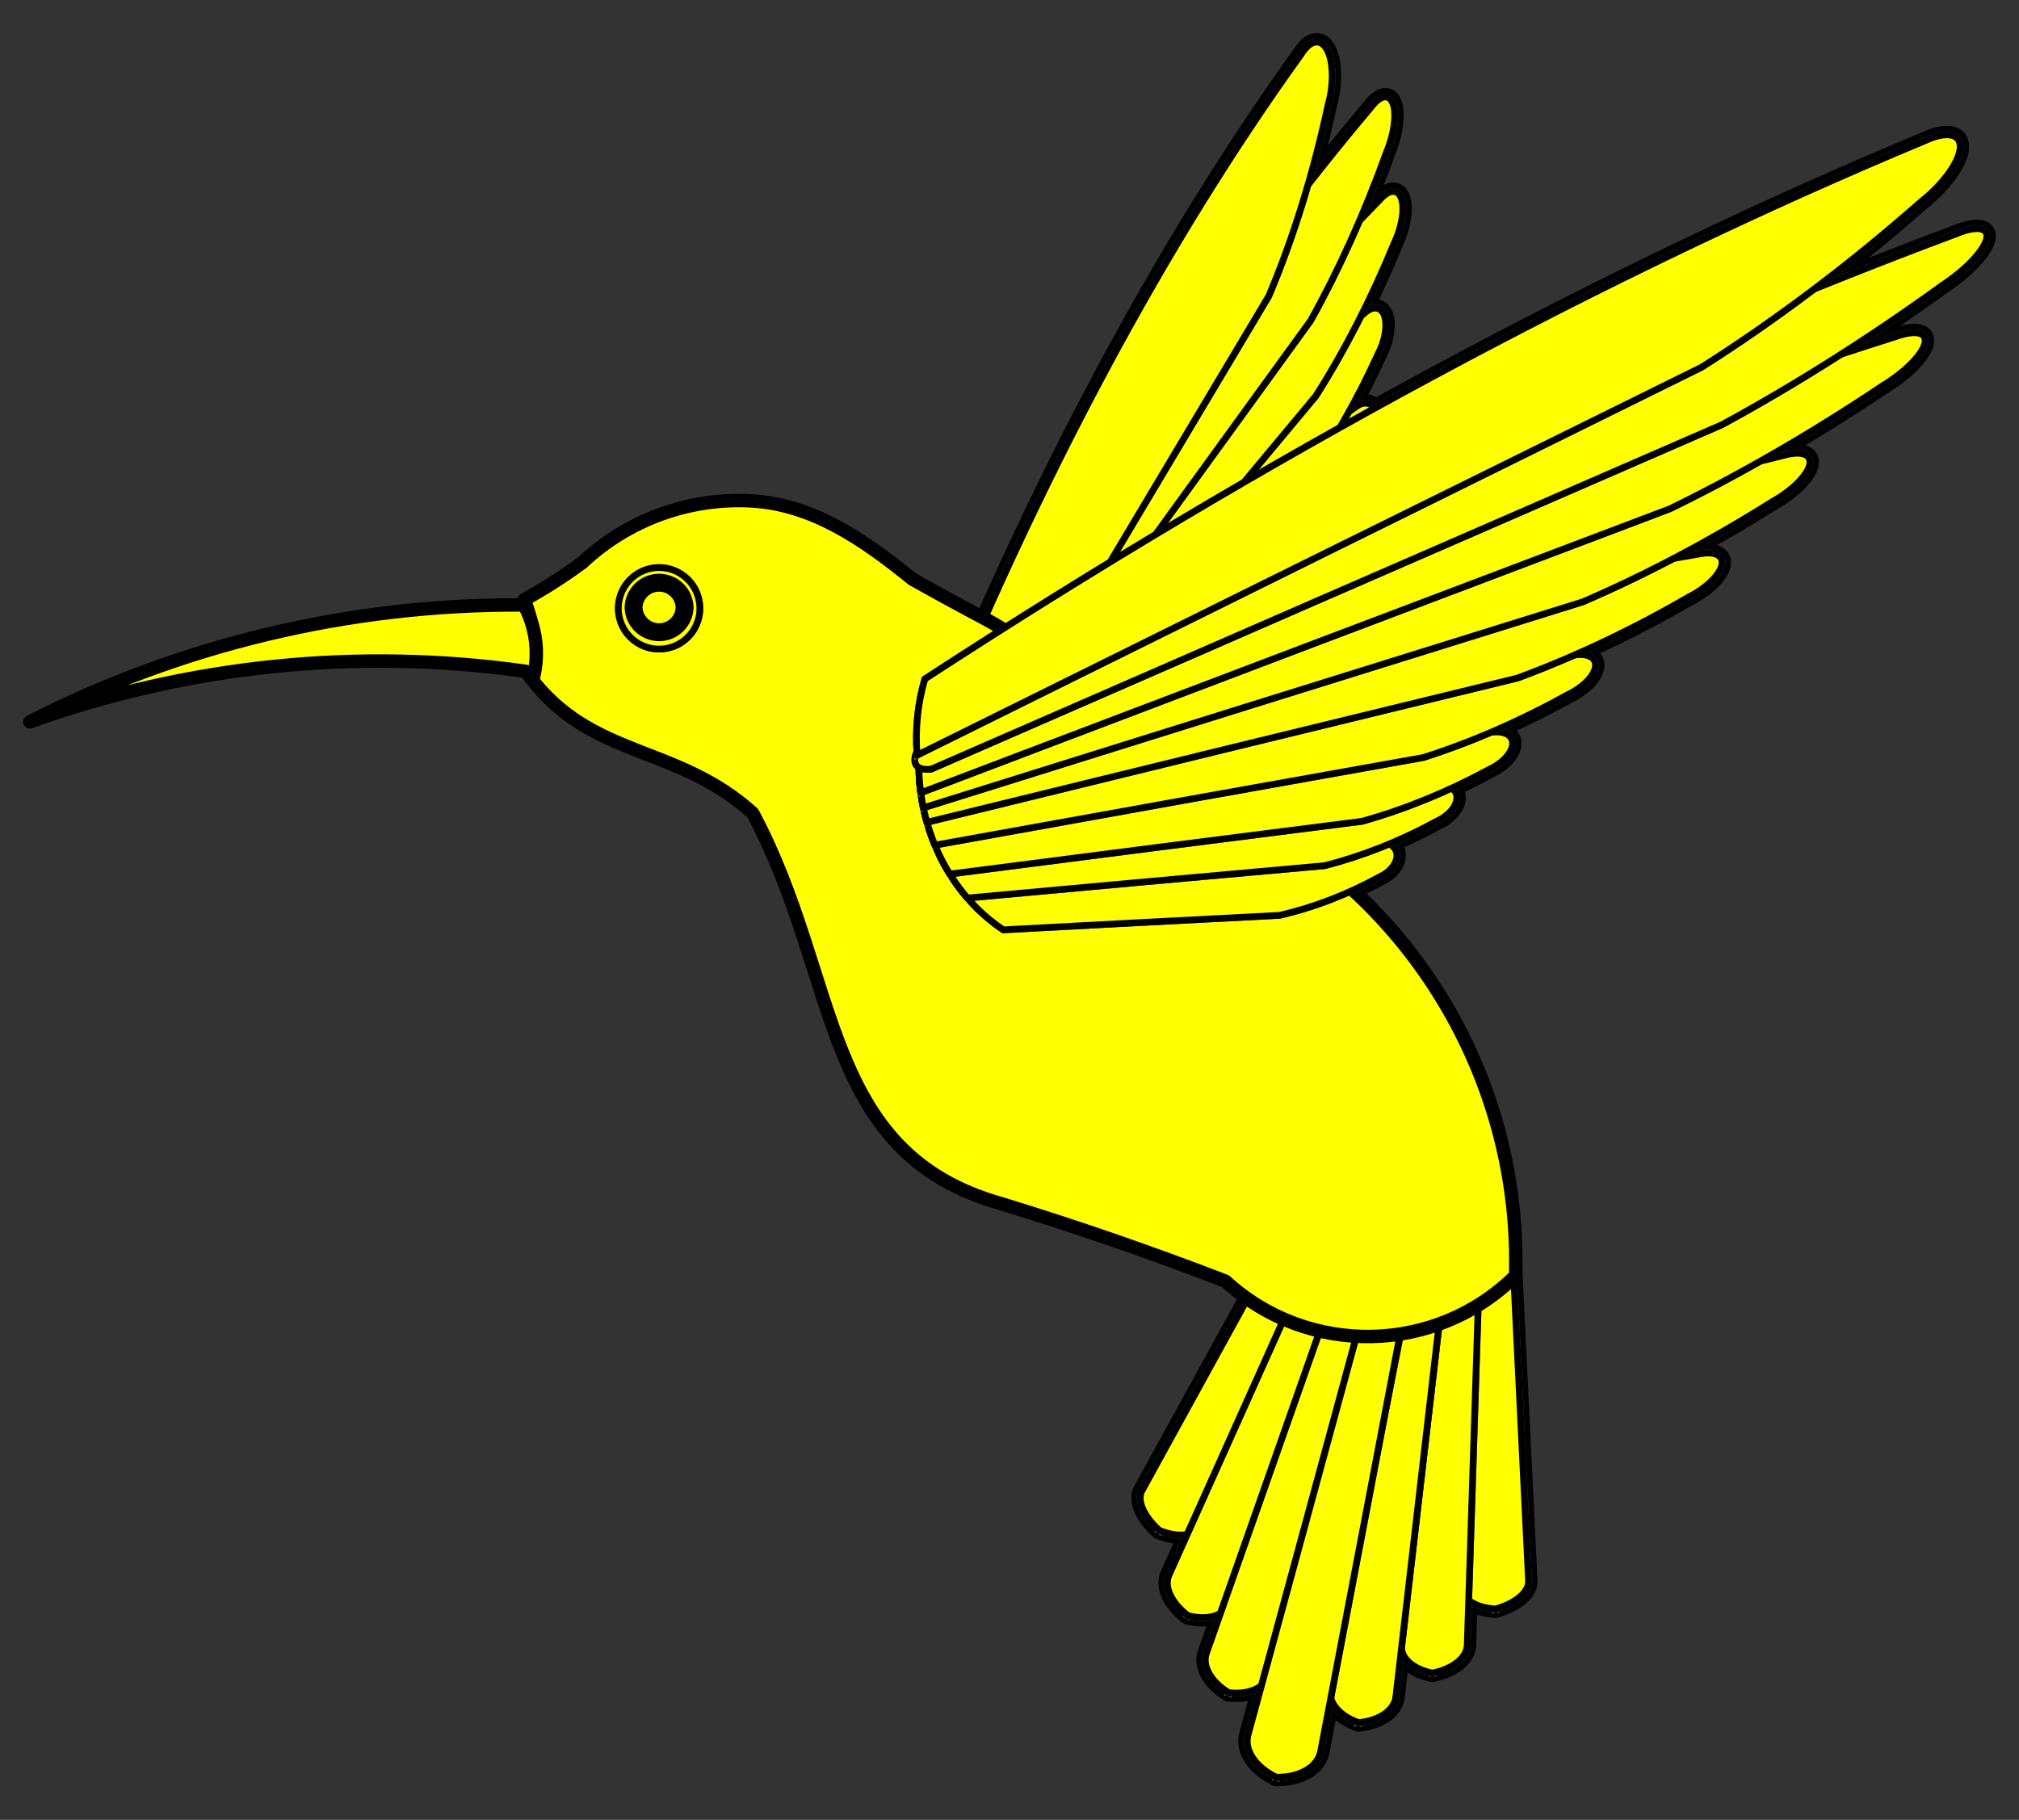 <?xml version="1.0" encoding="utf-8"?>
<svg xmlns="http://www.w3.org/2000/svg" xmlns:dc="http://purl.org/dc/elements/1.1/"
     xmlns:xl="http://www.w3.org/1999/xlink"
     xmlns:xlink="http://www.w3.org/1999/xlink"
     version="1.1"
     viewBox="33.75 90 297 267.75"
     width="297"
     height="267.75"
     preserveAspectRatio="xMidYMid meet"
     zoomAndPan="magnify"
     contentScriptType="application/ecmascript"
     contentStyleType="text/css">
   <rect x="33.75" y="90" width="297" height="267.75" fill="#333333" stroke="none"/>
   <defs/>
   <g stroke-opacity="1" stroke-dasharray="none" stroke="#505050" fill="#ffff00"
      fill-opacity="1">
      <title>Hummingbird Hovering</title>
      <g>
         <title>Layer 2</title>
         <g>
            <g>
               <path d="M 227.275 273.657 C 225.92 272.471 224.663 271.141 223.516 269.68 L 201.783 309.239 C 200.926 310.645 201.931 313.041 204.25 315.12 L 204.239 315.14 L 204.301 315.162 L 204.357 315.212 L 204.367 315.192 C 205.933 315.812 207.352 315.984 208.402 315.74 L 205.744 321.667 C 204.909 323.353 206.017 325.797 208.463 327.666 L 208.453 327.686 L 208.52 327.709 L 208.573 327.743 L 208.584 327.723 C 210.509 328.203 212.205 328.034 213.292 327.334 L 211.252 333.133 C 210.521 335.007 211.815 337.393 214.429 338.993 L 214.423 339.021 L 214.494 339.03 L 214.552 339.066 L 214.559 339.038 C 216.545 339.265 218.255 338.853 219.316 337.978 L 217.375 345.116 C 216.68 347.364 218.338 349.944 221.446 351.45 L 221.44 351.478 L 221.518 351.481 L 221.59 351.512 L 221.597 351.484 C 225.053 351.495 227.676 349.904 228.038 347.578 L 229.519 339.804 C 229.894 341.283 231.364 342.652 233.534 343.418 L 233.528 343.447 L 233.596 343.44 L 233.664 343.463 L 233.67 343.435 C 236.721 343.143 238.93 341.566 239.095 339.561 L 239.913 332.5 C 240.036 334.145 241.761 335.582 244.381 336.14 L 244.381 336.162 L 244.444 336.154 L 244.515 336.163 L 244.514 336.141 C 247.532 335.533 249.599 333.823 249.588 331.941 L 249.798 325.449 C 250.634 326.129 251.986 326.596 253.664 326.725 L 253.665 326.747 L 253.731 326.725 L 253.802 326.734 L 253.801 326.712 C 256.797 325.86 258.751 324.147 258.597 322.508 L 256.397 277.327 C 254.73 278.144 253.021 278.797 251.287 279.277 C 251.203 279.301 251.12 279.324 251.036 279.346 C 249.371 279.79 247.69 280.075 246.01 280.196 L 243.45 302.001 L 245.991 280.086 C 244.332 280.196 242.679 280.147 241.05 279.939 L 237.404 298.394 L 240.921 279.923 C 239.12 279.684 237.354 279.252 235.644 278.631 C 235.587 278.611 235.531 278.591 235.475 278.57 C 234.152 278.079 232.867 277.477 231.629 276.767 C 231.478 276.682 231.328 276.594 231.179 276.505 C 229.882 275.727 228.643 274.832 227.472 273.827 C 227.406 273.771 227.34 273.714 227.275 273.657 Z"/>
               <path d="M 227.275 273.657 C 225.92 272.471 224.663 271.141 223.516 269.68 L 201.783 309.239 C 200.926 310.645 201.931 313.041 204.25 315.12 L 204.239 315.14 L 204.301 315.162 L 204.357 315.212 L 204.367 315.192 C 205.933 315.812 207.352 315.984 208.402 315.74 L 205.744 321.667 C 204.909 323.353 206.017 325.797 208.463 327.666 L 208.453 327.686 L 208.52 327.709 L 208.573 327.743 L 208.584 327.723 C 210.509 328.203 212.205 328.034 213.292 327.334 L 211.252 333.133 C 210.521 335.007 211.815 337.393 214.429 338.993 L 214.423 339.021 L 214.494 339.03 L 214.552 339.066 L 214.559 339.038 C 216.545 339.265 218.255 338.853 219.316 337.978 L 217.375 345.116 C 216.68 347.364 218.338 349.944 221.446 351.45 L 221.44 351.478 L 221.518 351.481 L 221.59 351.512 L 221.597 351.484 C 225.053 351.495 227.676 349.904 228.038 347.578 L 229.519 339.804 C 229.894 341.283 231.364 342.652 233.534 343.418 L 233.528 343.447 L 233.596 343.44 L 233.664 343.463 L 233.67 343.435 C 236.721 343.143 238.93 341.566 239.095 339.561 L 239.913 332.5 C 240.036 334.145 241.761 335.582 244.381 336.14 L 244.381 336.162 L 244.444 336.154 L 244.515 336.163 L 244.514 336.141 C 247.532 335.533 249.599 333.823 249.588 331.941 L 249.798 325.449 C 250.634 326.129 251.986 326.596 253.664 326.725 L 253.665 326.747 L 253.731 326.725 L 253.802 326.734 L 253.801 326.712 C 256.797 325.86 258.751 324.147 258.597 322.508 L 256.397 277.327 C 254.73 278.144 253.021 278.797 251.287 279.277 C 251.203 279.301 251.12 279.324 251.036 279.346 C 249.371 279.79 247.69 280.075 246.01 280.196 L 243.45 302.001 L 245.991 280.086 C 244.332 280.196 242.679 280.147 241.05 279.939 L 237.404 298.394 L 240.921 279.923 C 239.12 279.684 237.354 279.252 235.644 278.631 C 235.587 278.611 235.531 278.591 235.475 278.57 C 234.152 278.079 232.867 277.477 231.629 276.767 C 231.478 276.682 231.328 276.594 231.179 276.505 C 229.882 275.727 228.643 274.832 227.472 273.827 C 227.406 273.771 227.34 273.714 227.275 273.657 Z"
                     stroke="black"
                     stroke-linecap="round"
                     stroke-linejoin="round"
                     stroke-width="2.636"/>
            </g>
            <g>
               <g>
                  <path d="M 223.516 269.68 L 201.783 309.239 C 200.926 310.645 201.931 313.041 204.25 315.12 L 204.239 315.14 L 204.301 315.162 L 204.357 315.212 L 204.367 315.192 C 207.159 316.298 209.486 315.98 210.081 314.412 L 227.472 273.828 C 226.042 272.599 224.718 271.211 223.516 269.68 Z"/>
                  <path d="M 223.516 269.68 L 201.783 309.239 C 200.926 310.645 201.931 313.041 204.25 315.12 L 204.239 315.14 L 204.301 315.162 L 204.357 315.212 L 204.367 315.192 C 207.159 316.298 209.486 315.98 210.081 314.412 L 227.472 273.828 C 226.042 272.599 224.718 271.211 223.516 269.68 Z"
                        stroke="black"
                        stroke-linecap="round"
                        stroke-linejoin="round"
                        stroke-width=".989"/>
               </g>
               <g>
                  <path d="M 256.397 277.327 C 254.65 278.184 252.856 278.859 251.036 279.346 L 248.871 323.519 C 248.718 325.189 250.671 326.495 253.664 326.725 L 253.665 326.747 L 253.731 326.725 L 253.802 326.734 L 253.801 326.712 C 256.797 325.86 258.751 324.147 258.597 322.508 Z"/>
                  <path d="M 256.397 277.327 C 254.65 278.184 252.856 278.859 251.036 279.346 L 248.871 323.519 C 248.718 325.189 250.671 326.495 253.664 326.725 L 253.665 326.747 L 253.731 326.725 L 253.802 326.734 L 253.801 326.712 C 256.797 325.86 258.751 324.147 258.597 322.508 Z"
                        stroke="black"
                        stroke-linecap="round"
                        stroke-linejoin="round"
                        stroke-width=".989"/>
               </g>
               <g>
                  <path d="M 227.275 273.657 L 205.744 321.667 C 204.909 323.353 206.017 325.797 208.463 327.666 L 208.453 327.686 L 208.52 327.709 L 208.573 327.743 L 208.584 327.723 C 211.486 328.447 213.867 327.694 214.429 325.876 L 231.628 276.769 C 230.095 275.889 228.638 274.848 227.275 273.657 Z"/>
                  <path d="M 227.275 273.657 L 205.744 321.667 C 204.909 323.353 206.017 325.797 208.463 327.666 L 208.453 327.686 L 208.52 327.709 L 208.573 327.743 L 208.584 327.723 C 211.486 328.447 213.867 327.694 214.429 325.876 L 231.628 276.769 C 230.095 275.889 228.638 274.848 227.275 273.657 Z"
                        stroke="black"
                        stroke-linecap="round"
                        stroke-linejoin="round"
                        stroke-width=".989"/>
               </g>
               <g>
                  <path d="M 251.287 279.278 C 249.54 279.761 247.774 280.068 246.01 280.196 L 239.937 331.917 C 239.645 333.797 241.455 335.517 244.381 336.14 L 244.381 336.162 L 244.444 336.154 L 244.515 336.163 L 244.514 336.141 C 247.532 335.533 249.599 333.823 249.588 331.941 Z"/>
                  <path d="M 251.287 279.278 C 249.54 279.761 247.774 280.068 246.01 280.196 L 239.937 331.917 C 239.645 333.797 241.455 335.517 244.381 336.14 L 244.381 336.162 L 244.444 336.154 L 244.515 336.163 L 244.514 336.141 C 247.532 335.533 249.599 333.823 249.588 331.941 Z"
                        stroke="black"
                        stroke-linecap="round"
                        stroke-linejoin="round"
                        stroke-width=".989"/>
               </g>
               <g>
                  <path d="M 231.179 276.503 L 211.252 333.133 C 210.521 335.007 211.815 337.393 214.429 338.993 L 214.423 339.021 L 214.494 339.03 L 214.552 339.066 L 214.559 339.038 C 217.56 339.382 219.932 338.265 220.385 336.295 L 235.644 278.632 C 234.1 278.072 232.607 277.36 231.179 276.503 Z"/>
                  <path d="M 231.179 276.503 L 211.252 333.133 C 210.521 335.007 211.815 337.393 214.429 338.993 L 214.423 339.021 L 214.494 339.03 L 214.552 339.066 L 214.559 339.038 C 217.56 339.382 219.932 338.265 220.385 336.295 L 235.644 278.632 C 234.1 278.072 232.607 277.36 231.179 276.503 Z"
                        stroke="black"
                        stroke-linecap="round"
                        stroke-linejoin="round"
                        stroke-width=".989"/>
               </g>
               <g>
                  <path d="M 245.991 280.086 C 244.332 280.196 242.679 280.147 241.05 279.939 L 229.5 338.4 C 229.043 340.368 230.686 342.412 233.534 343.418 L 233.528 343.447 L 233.596 343.44 L 233.664 343.463 L 233.67 343.435 C 236.721 343.143 238.93 341.566 239.095 339.561 Z"/>
                  <path d="M 245.991 280.086 C 244.332 280.196 242.679 280.147 241.05 279.939 L 229.5 338.4 C 229.043 340.368 230.686 342.412 233.534 343.418 L 233.528 343.447 L 233.596 343.44 L 233.664 343.463 L 233.67 343.435 C 236.721 343.143 238.93 341.566 239.095 339.561 Z"
                        stroke="black"
                        stroke-linecap="round"
                        stroke-linejoin="round"
                        stroke-width=".989"/>
               </g>
               <g>
                  <path d="M 235.475 278.569 L 217.375 345.116 C 216.68 347.364 218.338 349.944 221.446 351.45 L 221.44 351.478 L 221.518 351.481 L 221.59 351.512 L 221.597 351.484 C 225.053 351.495 227.676 349.904 228.038 347.578 L 240.921 279.923 C 239.06 279.676 237.237 279.223 235.475 278.569 Z"/>
                  <path d="M 235.475 278.569 L 217.375 345.116 C 216.68 347.364 218.338 349.944 221.446 351.45 L 221.44 351.478 L 221.518 351.481 L 221.59 351.512 L 221.597 351.484 C 225.053 351.495 227.676 349.904 228.038 347.578 L 240.921 279.923 C 239.06 279.676 237.237 279.223 235.475 278.569 Z"
                        stroke="black"
                        stroke-linecap="round"
                        stroke-linejoin="round"
                        stroke-width=".989"/>
               </g>
            </g>
            <g>
               <path d="M 238.103 214.18 C 240.464 213.195 242.793 212.077 245.066 210.834 C 246.736 210.099 247.959 208.733 248.051 207.499 C 248.101 206.839 247.819 206.304 247.298 205.963 C 249.137 205.115 250.957 204.203 252.75 203.231 C 254.647 202.384 256.077 200.899 256.238 199.609 C 256.4 198.318 255.254 197.542 253.442 197.715 C 253.331 197.72 253.22 197.724 253.108 197.729 C 256.912 196.103 260.686 194.252 264.368 192.203 C 266.531 191.186 268.194 189.532 268.425 188.168 C 268.656 186.805 267.399 186.069 265.357 186.373 C 270.998 183.9 276.631 181.041 282.111 177.865 C 284.677 176.572 286.69 174.646 287.023 173.165 C 287.356 171.684 285.925 171.017 283.533 171.538 C 282.337 171.744 281.137 171.955 279.934 172.172 C 284.83 169.605 289.7 166.801 294.467 163.8 C 297.317 162.213 299.561 160.007 299.94 158.419 C 300.32 156.831 298.741 156.256 296.089 157.017 C 294.957 157.293 293.822 157.574 292.685 157.859 C 298.733 154.443 304.767 150.721 310.67 146.763 C 313.868 144.829 316.413 142.306 316.878 140.61 C 317.342 138.914 315.609 138.467 312.653 139.519 C 309.969 140.366 307.27 141.236 304.558 142.128 C 309.6 138.904 314.615 135.489 319.54 131.924 C 322.853 129.739 325.478 127 325.947 125.24 C 326.415 123.479 324.611 123.134 321.543 124.396 C 314.648 126.968 307.659 129.687 300.588 132.549 C 305.932 128.512 311.197 124.212 316.308 119.706 C 319.583 117.117 321.952 113.859 322.089 111.756 C 322.227 109.653 320.098 109.226 316.895 110.715 C 270.026 130.25 220.129 157.11 169.797 189.899 C 168.79 193.332 168.391 196.957 168.62 200.572 C 168.129 201.715 168.247 202.527 168.917 202.924 C 168.937 204.166 169.03 205.408 169.197 206.64 L 169.197 206.64 C 169.198 206.64 169.198 206.64 169.198 206.64 C 169.396 208.11 169.698 209.562 170.102 210.983 L 170.102 210.983 C 170.102 210.983 170.103 210.983 170.104 210.983 C 170.43 212.129 170.821 213.253 171.276 214.347 L 171.276 214.347 C 171.276 214.347 171.276 214.347 171.276 214.347 C 171.894 215.831 172.625 217.255 173.463 218.602 L 173.463 218.602 C 173.464 218.602 173.465 218.602 173.465 218.602 C 173.769 219.09 174.087 219.567 174.417 220.033 C 174.417 220.033 174.416 220.033 174.416 220.033 C 176.336 222.741 178.68 225.037 181.331 226.805 C 194.892 226.075 208.447 225.363 221.997 224.669 C 227.005 223.514 231.992 221.592 236.672 219.013 C 238.154 218.367 239.204 217.098 239.237 215.914 C 239.259 215.125 238.826 214.502 238.103 214.18 Z"/>
               <path d="M 238.103 214.18 C 240.464 213.195 242.793 212.077 245.066 210.834 C 246.736 210.099 247.959 208.733 248.051 207.499 C 248.101 206.839 247.819 206.304 247.298 205.963 C 249.137 205.115 250.957 204.203 252.75 203.231 C 254.647 202.384 256.077 200.899 256.238 199.609 C 256.4 198.318 255.254 197.542 253.442 197.715 C 253.331 197.72 253.22 197.724 253.108 197.729 C 256.912 196.103 260.686 194.252 264.368 192.203 C 266.531 191.186 268.194 189.532 268.425 188.168 C 268.656 186.805 267.399 186.069 265.357 186.373 C 270.998 183.9 276.631 181.041 282.111 177.865 C 284.677 176.572 286.69 174.646 287.023 173.165 C 287.356 171.684 285.925 171.017 283.533 171.538 C 282.337 171.744 281.137 171.955 279.934 172.172 C 284.83 169.605 289.7 166.801 294.467 163.8 C 297.317 162.213 299.561 160.007 299.94 158.419 C 300.32 156.831 298.741 156.256 296.089 157.017 C 294.957 157.293 293.822 157.574 292.685 157.859 C 298.733 154.443 304.767 150.721 310.67 146.763 C 313.868 144.829 316.413 142.306 316.878 140.61 C 317.342 138.914 315.609 138.467 312.653 139.519 C 309.969 140.366 307.27 141.236 304.558 142.128 C 309.6 138.904 314.615 135.489 319.54 131.924 C 322.853 129.739 325.478 127 325.947 125.24 C 326.415 123.479 324.611 123.134 321.543 124.396 C 314.648 126.968 307.659 129.687 300.588 132.549 C 305.932 128.512 311.197 124.212 316.308 119.706 C 319.583 117.117 321.952 113.859 322.089 111.756 C 322.227 109.653 320.098 109.226 316.895 110.715 C 270.026 130.25 220.129 157.11 169.797 189.899 C 168.79 193.332 168.391 196.957 168.62 200.572 C 168.129 201.715 168.247 202.527 168.917 202.924 C 168.937 204.166 169.03 205.408 169.197 206.64 L 169.197 206.64 C 169.198 206.64 169.198 206.64 169.198 206.64 C 169.396 208.11 169.698 209.562 170.102 210.983 L 170.102 210.983 C 170.102 210.983 170.103 210.983 170.104 210.983 C 170.43 212.129 170.821 213.253 171.276 214.347 L 171.276 214.347 C 171.276 214.347 171.276 214.347 171.276 214.347 C 171.894 215.831 172.625 217.255 173.463 218.602 L 173.463 218.602 C 173.464 218.602 173.465 218.602 173.465 218.602 C 173.769 219.09 174.087 219.567 174.417 220.033 C 174.417 220.033 174.416 220.033 174.416 220.033 C 176.336 222.741 178.68 225.037 181.331 226.805 C 194.892 226.075 208.447 225.363 221.997 224.669 C 227.005 223.514 231.992 221.592 236.672 219.013 C 238.154 218.367 239.204 217.098 239.237 215.914 C 239.259 215.125 238.826 214.502 238.103 214.18 Z"
                     stroke="black"
                     stroke-linecap="round"
                     stroke-linejoin="round"
                     stroke-width="2.636"/>
            </g>
            <g>
               <path d="M 178.416 208.814 C 178.678 209.141 178.944 209.464 179.215 209.782 L 179.215 209.782 C 194.349 196.935 209.489 184.127 224.633 171.356 C 228.535 166.78 232.094 161.395 235.108 155.508 C 236.143 153.825 236.535 151.75 236.063 150.448 C 235.592 149.145 234.375 148.938 233.094 149.943 C 232.792 150.15 232.49 150.359 232.189 150.569 C 233.684 147.883 235.095 145.083 236.406 142.195 C 237.483 140.2 237.888 137.843 237.396 136.444 C 236.903 135.045 235.635 134.952 234.302 136.216 C 234.185 136.315 234.069 136.414 233.952 136.512 C 235.677 133.079 237.305 129.504 238.813 125.829 C 239.952 123.465 240.405 120.773 239.917 119.262 C 239.429 117.752 238.122 117.8 236.729 119.379 C 235.731 120.399 234.734 121.432 233.737 122.478 C 235.137 119.213 236.461 115.849 237.698 112.414 C 238.801 109.808 239.209 106.906 238.692 105.337 C 238.175 103.769 236.861 103.926 235.49 105.72 C 232.366 109.417 229.251 113.252 226.148 117.218 C 227.261 113.383 228.257 109.429 229.127 105.391 C 229.962 102.428 229.91 99.141 228.999 97.378 C 228.088 95.615 226.546 95.815 225.239 97.866 C 205.07 125.847 186.464 160.606 170.389 200.337 C 171.43 203.562 172.99 206.79 174.976 209.823 L 174.976 209.823 C 175.28 209.31 175.585 208.798 175.889 208.285 C 176.103 208.613 176.322 208.939 176.545 209.262 C 176.75 209.015 176.955 208.768 177.159 208.522 C 177.378 208.822 177.6 209.119 177.827 209.413 L 177.827 209.413 C 178.023 209.213 178.219 209.013 178.416 208.814 Z"/>
               <path d="M 178.416 208.814 C 178.678 209.141 178.944 209.464 179.215 209.782 L 179.215 209.782 C 194.349 196.935 209.489 184.127 224.633 171.356 C 228.535 166.78 232.094 161.395 235.108 155.508 C 236.143 153.825 236.535 151.75 236.063 150.448 C 235.592 149.145 234.375 148.938 233.094 149.943 C 232.792 150.15 232.49 150.359 232.189 150.569 C 233.684 147.883 235.095 145.083 236.406 142.195 C 237.483 140.2 237.888 137.843 237.396 136.444 C 236.903 135.045 235.635 134.952 234.302 136.216 C 234.185 136.315 234.069 136.414 233.952 136.512 C 235.677 133.079 237.305 129.504 238.813 125.829 C 239.952 123.465 240.405 120.773 239.917 119.262 C 239.429 117.752 238.122 117.8 236.729 119.379 C 235.731 120.399 234.734 121.432 233.737 122.478 C 235.137 119.213 236.461 115.849 237.698 112.414 C 238.801 109.808 239.209 106.906 238.692 105.337 C 238.175 103.769 236.861 103.926 235.49 105.72 C 232.366 109.417 229.251 113.252 226.148 117.218 C 227.261 113.383 228.257 109.429 229.127 105.391 C 229.962 102.428 229.91 99.141 228.999 97.378 C 228.088 95.615 226.546 95.815 225.239 97.866 C 205.07 125.847 186.464 160.606 170.389 200.337 C 171.43 203.562 172.99 206.79 174.976 209.823 L 174.976 209.823 C 175.28 209.31 175.585 208.798 175.889 208.285 C 176.103 208.613 176.322 208.939 176.545 209.262 C 176.75 209.015 176.955 208.768 177.159 208.522 C 177.378 208.822 177.6 209.119 177.827 209.413 L 177.827 209.413 C 178.023 209.213 178.219 209.013 178.416 208.814 Z"
                     stroke="black"
                     stroke-linecap="round"
                     stroke-linejoin="round"
                     stroke-width="2.636"/>
            </g>
            <g>
               <g>
                  <path d="M 181.428 210.692 C 194.665 201.347 207.908 192.034 221.156 182.753 C 224.634 179.167 227.767 174.842 230.375 170.024 C 231.278 168.665 231.57 166.904 231.089 165.725 C 230.607 164.545 229.47 164.24 228.314 164.978 C 210.535 174.717 193.223 188.607 177.303 205.904 C 178.567 207.615 179.952 209.222 181.428 210.692 Z"/>
                  <path d="M 181.428 210.692 C 194.665 201.347 207.908 192.034 221.156 182.753 C 224.634 179.167 227.767 174.842 230.375 170.024 C 231.278 168.665 231.57 166.904 231.089 165.725 C 230.607 164.545 229.47 164.24 228.314 164.978 C 210.535 174.717 193.223 188.607 177.303 205.904 C 178.567 207.615 179.952 209.222 181.428 210.692 Z"
                        stroke="black"
                        stroke-linecap="round"
                        stroke-linejoin="round"
                        stroke-width=".989"/>
               </g>
               <g>
                  <path d="M 179.215 209.782 C 194.349 196.935 209.489 184.127 224.633 171.356 C 228.535 166.78 232.094 161.395 235.108 155.508 C 236.143 153.825 236.535 151.75 236.063 150.448 C 235.592 149.145 234.375 148.938 233.094 149.943 C 213.426 163.477 194.091 181.782 176.132 203.872 C 175.948 204.204 175.78 204.551 175.632 204.905 C 176.709 206.612 177.911 208.248 179.215 209.782 Z"/>
                  <path d="M 179.215 209.782 C 194.349 196.935 209.489 184.127 224.633 171.356 C 228.535 166.78 232.094 161.395 235.108 155.508 C 236.143 153.825 236.535 151.75 236.063 150.448 C 235.592 149.145 234.375 148.938 233.094 149.943 C 213.426 163.477 194.091 181.782 176.132 203.872 C 175.948 204.204 175.78 204.551 175.632 204.905 C 176.709 206.612 177.911 208.248 179.215 209.782 Z"
                        stroke="black"
                        stroke-linecap="round"
                        stroke-linejoin="round"
                        stroke-width=".989"/>
               </g>
               <g>
                  <path d="M 177.827 209.413 C 193.71 193.254 209.599 177.138 225.493 161.064 C 229.558 155.518 233.266 149.107 236.406 142.195 C 237.483 140.2 237.888 137.843 237.396 136.444 C 236.903 135.045 235.635 134.952 234.302 136.216 C 213.817 153.527 193.681 176.125 174.981 202.792 C 174.757 203.24 174.557 203.707 174.383 204.183 C 175.393 205.996 176.549 207.752 177.827 209.413 Z"/>
                  <path d="M 177.827 209.413 C 193.71 193.254 209.599 177.138 225.493 161.064 C 229.558 155.518 233.266 149.107 236.406 142.195 C 237.483 140.2 237.888 137.843 237.396 136.444 C 236.903 135.045 235.635 134.952 234.302 136.216 C 213.817 153.527 193.681 176.125 174.981 202.792 C 174.757 203.24 174.557 203.707 174.383 204.183 C 175.393 205.996 176.549 207.752 177.827 209.413 Z"
                        stroke="black"
                        stroke-linecap="round"
                        stroke-linejoin="round"
                        stroke-width=".989"/>
               </g>
               <g>
                  <path d="M 176.545 209.262 C 193.461 188.88 210.382 168.548 227.308 148.265 C 231.573 141.568 235.482 133.944 238.813 125.829 C 239.952 123.465 240.405 120.773 239.917 119.262 C 239.429 117.752 238.122 117.8 236.729 119.379 C 215.372 141.217 194.303 168.934 174.655 201.038 C 174.191 202.083 173.822 203.188 173.576 204.268 C 174.438 205.981 175.434 207.655 176.545 209.262 Z"/>
                  <path d="M 176.545 209.262 C 193.461 188.88 210.382 168.548 227.308 148.265 C 231.573 141.568 235.482 133.944 238.813 125.829 C 239.952 123.465 240.405 120.773 239.917 119.262 C 239.429 117.752 238.122 117.8 236.729 119.379 C 215.372 141.217 194.303 168.934 174.655 201.038 C 174.191 202.083 173.822 203.188 173.576 204.268 C 174.438 205.981 175.434 207.655 176.545 209.262 Z"
                        stroke="black"
                        stroke-linecap="round"
                        stroke-linejoin="round"
                        stroke-width=".989"/>
               </g>
               <g>
                  <path d="M 174.658 197.426 C 173.608 200.12 173.132 203.002 173.41 204.978 C 173.688 206.955 174.677 207.723 176.003 206.991 C 192.844 183.667 209.691 160.396 226.544 137.178 C 230.707 129.721 234.497 121.306 237.698 112.414 C 238.801 109.808 239.209 106.906 238.692 105.337 C 238.175 103.769 236.861 103.926 235.49 105.72 C 214.45 130.621 193.802 161.749 174.658 197.426 Z"/>
                  <path d="M 174.658 197.426 C 173.608 200.12 173.132 203.002 173.41 204.978 C 173.688 206.955 174.677 207.723 176.003 206.991 C 192.844 183.667 209.691 160.396 226.544 137.178 C 230.707 129.721 234.497 121.306 237.698 112.414 C 238.801 109.808 239.209 106.906 238.692 105.337 C 238.175 103.769 236.861 103.926 235.49 105.72 C 214.45 130.621 193.802 161.749 174.658 197.426 Z"
                        stroke="black"
                        stroke-linecap="round"
                        stroke-linejoin="round"
                        stroke-width=".989"/>
               </g>
               <g>
                  <path d="M 174.976 209.823 C 190.096 184.351 205.233 158.934 220.385 133.571 C 223.98 125.071 226.951 115.496 229.127 105.391 C 229.962 102.428 229.91 99.141 228.999 97.378 C 228.088 95.615 226.546 95.815 225.239 97.866 C 205.07 125.847 186.464 160.606 170.389 200.337 C 171.43 203.562 172.99 206.79 174.976 209.823 Z"/>
                  <path d="M 174.976 209.823 C 190.096 184.351 205.233 158.934 220.385 133.571 C 223.98 125.071 226.951 115.496 229.127 105.391 C 229.962 102.428 229.91 99.141 228.999 97.378 C 228.088 95.615 226.546 95.815 225.239 97.866 C 205.07 125.847 186.464 160.606 170.389 200.337 C 171.43 203.562 172.99 206.79 174.976 209.823 Z"
                        stroke="black"
                        stroke-linecap="round"
                        stroke-linejoin="round"
                        stroke-width=".989"/>
               </g>
            </g>
            <g>
               <path d="M 194.062 215.717 C 202.344 211.85 210.63 207.999 218.921 204.164 C 221.571 202.007 223.854 199.223 225.639 195.971 C 226.293 195.082 226.38 193.775 225.851 192.783 C 225.323 191.791 224.311 191.363 223.385 191.74 C 210.261 195.797 197.794 202.586 186.541 211.802 C 189.012 213.572 191.562 214.899 194.062 215.717 Z"/>
               <path d="M 194.062 215.717 C 202.344 211.85 210.63 207.999 218.921 204.164 C 221.571 202.007 223.854 199.223 225.639 195.971 C 226.293 195.082 226.38 193.775 225.851 192.783 C 225.323 191.791 224.311 191.363 223.385 191.74 C 210.261 195.797 197.794 202.586 186.541 211.802 C 189.012 213.572 191.562 214.899 194.062 215.717 Z"
                     stroke="black"
                     stroke-linecap="round"
                     stroke-linejoin="round"
                     stroke-width=".989"/>
            </g>
            <g>
               <path d="M 188.353 213.958 C 198.749 208.409 209.151 202.883 219.559 197.38 C 222.448 194.862 224.978 191.686 227.004 188.034 C 227.727 187.024 227.873 185.601 227.361 184.562 C 226.848 183.522 225.804 183.124 224.813 183.59 C 209.942 189.178 195.719 198.061 182.863 209.792 C 184.618 211.407 186.466 212.809 188.353 213.958 Z"/>
               <path d="M 188.353 213.958 C 198.749 208.409 209.151 202.883 219.559 197.38 C 222.448 194.862 224.978 191.686 227.004 188.034 C 227.727 187.024 227.873 185.601 227.361 184.562 C 226.848 183.522 225.804 183.124 224.813 183.59 C 209.942 189.178 195.719 198.061 182.863 209.792 C 184.618 211.407 186.466 212.809 188.353 213.958 Z"
                     stroke="black"
                     stroke-linecap="round"
                     stroke-linejoin="round"
                     stroke-width=".989"/>
            </g>
            <g>
               <path d="M 184.931 212.477 C 196.583 205.446 208.241 198.443 219.904 191.465 C 223.082 188.506 225.91 184.852 228.227 180.713 C 229.036 179.558 229.256 177.996 228.765 176.897 C 228.274 175.797 227.192 175.431 226.123 176.002 C 209.974 183.215 194.366 194.047 180.098 207.942 C 181.613 209.62 183.238 211.144 184.931 212.477 Z"/>
               <path d="M 184.931 212.477 C 196.583 205.446 208.241 198.443 219.904 191.465 C 223.082 188.506 225.91 184.852 228.227 180.713 C 229.036 179.558 229.256 177.996 228.765 176.897 C 228.274 175.797 227.192 175.431 226.123 176.002 C 209.974 183.215 194.366 194.047 180.098 207.942 C 181.613 209.62 183.238 211.144 184.931 212.477 Z"
                     stroke="black"
                     stroke-linecap="round"
                     stroke-linejoin="round"
                     stroke-width=".989"/>
            </g>
            <g>
               <path d="M 111.603 189.455 C 120.7 201.712 133.249 199.457 144.482 209.642 C 157.5 234 154.301 259.628 181.079 267.108 C 192.186 270.516 203.17 274.313 214.01 278.492 C 226.173 289.665 244.969 289.308 256.7 277.683 C 257.495 249.614 242.392 223.497 217.668 210.186 C 207.815 208.278 199.573 201.561 195.716 192.297 C 175.176 178.318 184.5 184.5 167.969 175.208 C 160.786 169.382 153.26 164.15 144.131 163.689 C 135.002 163.228 126.079 166.505 119.418 172.765 C 116.693 174.773 113.839 176.601 110.875 178.237 C 112.241 181.87 113.145 185.892 111.603 189.455 Z"/>
               <path d="M 111.603 189.455 C 120.7 201.712 133.249 199.457 144.482 209.642 C 157.5 234 154.301 259.628 181.079 267.108 C 192.186 270.516 203.17 274.313 214.01 278.492 C 226.173 289.665 244.969 289.308 256.7 277.683 C 257.495 249.614 242.392 223.497 217.668 210.186 C 207.815 208.278 199.573 201.561 195.716 192.297 C 175.176 178.318 184.5 184.5 167.969 175.208 C 160.786 169.382 153.26 164.15 144.131 163.689 C 135.002 163.228 126.079 166.505 119.418 172.765 C 116.693 174.773 113.839 176.601 110.875 178.237 C 112.241 181.87 113.145 185.892 111.603 189.455 Z"
                     stroke="black"
                     stroke-linecap="round"
                     stroke-linejoin="round"
                     stroke-width="1.977"/>
            </g>
            <g>
               <path d="M 124.708 179.374 C 124.777 176.112 127.441 173.504 130.704 173.504 C 133.966 173.504 136.63 176.112 136.7 179.374 C 136.746 181.546 135.613 183.574 133.739 184.674 C 131.865 185.773 129.543 185.773 127.668 184.674 C 125.794 183.574 124.662 181.546 124.708 179.374 Z"
                     fill="white"/>
               <path d="M 124.708 179.374 C 124.777 176.112 127.441 173.504 130.704 173.504 C 133.966 173.504 136.63 176.112 136.7 179.374 C 136.746 181.546 135.613 183.574 133.739 184.674 C 131.865 185.773 129.543 185.773 127.668 184.674 C 125.794 183.574 124.662 181.546 124.708 179.374 Z"
                     stroke="black"
                     stroke-linecap="round"
                     stroke-linejoin="round"
                     stroke-width=".989"/>
            </g>
            <g>
               <g  id="feature-0">
                  <path 
                        d="M 126.948 179.374 C 127.011 177.345 128.674 175.733 130.703 175.733 C 132.733 175.733 134.396 177.345 134.458 179.374 C 134.396 181.403 132.733 183.015 130.703 183.015 C 128.674 183.015 127.011 181.403 126.948 179.374 Z"
                        fill="#ff0000"/>
               </g>
               <path d="M 126.948 179.374 C 127.011 177.345 128.674 175.733 130.703 175.733 C 132.733 175.733 134.396 177.345 134.458 179.374 C 134.396 181.403 132.733 183.015 130.703 183.015 C 128.674 183.015 127.011 181.403 126.948 179.374 Z"
                     stroke="black"
                     stroke-linecap="round"
                     stroke-linejoin="round"
                     stroke-width="2.636"/>
            </g>
            <g>
               <g>
                  <path d="M 181.331 226.805 C 194.892 226.075 208.447 225.363 221.997 224.669 C 227.005 223.514 231.992 221.592 236.672 219.013 C 238.154 218.367 239.204 217.098 239.237 215.914 C 239.27 214.729 238.278 213.92 236.814 213.938 C 216.835 213.018 195.72 215.081 174.416 220.033 C 176.336 222.741 178.68 225.037 181.331 226.805 Z"/>
                  <path d="M 181.331 226.805 C 194.892 226.075 208.447 225.363 221.997 224.669 C 227.005 223.514 231.992 221.592 236.672 219.013 C 238.154 218.367 239.204 217.098 239.237 215.914 C 239.27 214.729 238.278 213.92 236.814 213.938 C 216.835 213.018 195.72 215.081 174.416 220.033 C 176.336 222.741 178.68 225.037 181.331 226.805 Z"
                        stroke="black"
                        stroke-linecap="round"
                        stroke-linejoin="round"
                        stroke-width=".989"/>
               </g>
               <g>
                  <path d="M 176.058 222.126 C 193.587 220.514 211.107 218.928 228.617 217.366 C 234.196 215.94 239.785 213.721 245.066 210.834 C 246.736 210.099 247.959 208.733 248.051 207.499 C 248.144 206.266 247.082 205.471 245.461 205.558 C 222.095 205.513 197.178 209.011 171.963 215.876 C 173.067 218.157 174.445 220.26 176.058 222.126 Z"/>
                  <path d="M 176.058 222.126 C 193.587 220.514 211.107 218.928 228.617 217.366 C 234.196 215.94 239.785 213.721 245.066 210.834 C 246.736 210.099 247.959 208.733 248.051 207.499 C 248.144 206.266 247.082 205.471 245.461 205.558 C 222.095 205.513 197.178 209.011 171.963 215.876 C 173.067 218.157 174.445 220.26 176.058 222.126 Z"
                        stroke="black"
                        stroke-linecap="round"
                        stroke-linejoin="round"
                        stroke-width=".989"/>
               </g>
               <g>
                  <path d="M 173.463 218.602 C 193.694 215.985 213.913 213.396 234.12 210.836 C 240.4 209.079 246.73 206.495 252.75 203.231 C 254.647 202.384 256.077 200.899 256.238 199.609 C 256.4 198.318 255.254 197.542 253.442 197.715 C 227.239 198.814 199.108 203.737 170.489 212.234 C 171.235 214.487 172.234 216.627 173.463 218.602 Z"/>
                  <path d="M 173.463 218.602 C 193.694 215.985 213.913 213.396 234.12 210.836 C 240.4 209.079 246.73 206.495 252.75 203.231 C 254.647 202.384 256.077 200.899 256.238 199.609 C 256.4 198.318 255.254 197.542 253.442 197.715 C 227.239 198.814 199.108 203.737 170.489 212.234 C 171.235 214.487 172.234 216.627 173.463 218.602 Z"
                        stroke="black"
                        stroke-linecap="round"
                        stroke-linejoin="round"
                        stroke-width=".989"/>
               </g>
               <g>
                  <path d="M 171.276 214.347 C 195.25 210.013 219.208 205.713 243.15 201.446 C 250.271 199.176 257.481 196.035 264.368 192.203 C 266.531 191.186 268.194 189.532 268.425 188.168 C 268.656 186.804 267.398 186.069 265.355 186.374 C 235.204 189.381 202.643 196.716 169.411 207.988 C 169.805 210.18 170.431 212.315 171.276 214.347 Z"/>
                  <path d="M 171.276 214.347 C 195.25 210.013 219.208 205.713 243.15 201.446 C 250.271 199.176 257.481 196.035 264.368 192.203 C 266.531 191.186 268.194 189.532 268.425 188.168 C 268.656 186.804 267.398 186.069 265.355 186.374 C 235.204 189.381 202.643 196.716 169.411 207.988 C 169.805 210.18 170.431 212.315 171.276 214.347 Z"
                        stroke="black"
                        stroke-linecap="round"
                        stroke-linejoin="round"
                        stroke-width=".989"/>
               </g>
               <g>
                  <path d="M 170.102 210.983 C 199.083 203.868 228.044 196.792 256.983 189.757 C 265.376 186.657 273.915 182.616 282.111 177.865 C 284.677 176.572 286.69 174.646 287.023 173.165 C 287.356 171.684 285.925 171.017 283.533 171.538 C 248.169 177.624 209.77 188.609 170.404 203.902 C 169.923 204.164 169.452 204.446 169.001 204.744 C 169.156 206.861 169.525 208.954 170.102 210.983 Z"/>
                  <path d="M 170.102 210.983 C 199.083 203.868 228.044 196.792 256.983 189.757 C 265.376 186.657 273.915 182.616 282.111 177.865 C 284.677 176.572 286.69 174.646 287.023 173.165 C 287.356 171.684 285.925 171.017 283.533 171.538 C 248.169 177.624 209.77 188.609 170.404 203.902 C 169.923 204.164 169.452 204.446 169.001 204.744 C 169.156 206.861 169.525 208.954 170.102 210.983 Z"
                        stroke="black"
                        stroke-linecap="round"
                        stroke-linejoin="round"
                        stroke-width=".989"/>
               </g>
               <g>
                  <path d="M 169.579 208.852 C 201.941 198.705 234.28 188.603 266.594 178.546 C 275.9 174.536 285.371 169.526 294.467 163.8 C 297.317 162.213 299.561 160.007 299.94 158.419 C 300.32 156.831 298.741 156.256 296.089 157.017 C 256.915 166.576 214.353 181.555 170.696 201.148 C 170.082 201.513 169.485 201.904 168.917 202.313 C 168.908 204.511 169.13 206.705 169.579 208.852 Z"/>
                  <path d="M 169.579 208.852 C 201.941 198.705 234.28 188.603 266.594 178.546 C 275.9 174.536 285.371 169.526 294.467 163.8 C 297.317 162.213 299.561 160.007 299.94 158.419 C 300.32 156.831 298.741 156.256 296.089 157.017 C 256.915 166.576 214.353 181.555 170.696 201.148 C 170.082 201.513 169.485 201.904 168.917 202.313 C 168.908 204.511 169.13 206.705 169.579 208.852 Z"
                        stroke="black"
                        stroke-linecap="round"
                        stroke-linejoin="round"
                        stroke-width=".989"/>
               </g>
               <g>
                  <path d="M 169.197 206.64 C 205.966 192.659 242.706 178.729 279.416 164.85 C 289.824 159.767 300.443 153.621 310.67 146.763 C 313.868 144.829 316.413 142.306 316.878 140.61 C 317.342 138.914 315.609 138.467 312.653 139.519 C 269.062 153.274 221.567 173.021 172.727 197.697 C 171.364 198.566 170.079 199.532 168.971 200.52 C 168.847 202.56 168.922 204.612 169.197 206.64 Z"/>
                  <path d="M 169.197 206.64 C 205.966 192.659 242.706 178.729 279.416 164.85 C 289.824 159.767 300.443 153.621 310.67 146.763 C 313.868 144.829 316.413 142.306 316.878 140.61 C 317.342 138.914 315.609 138.467 312.653 139.519 C 269.062 153.274 221.567 173.021 172.727 197.697 C 171.364 198.566 170.079 199.532 168.971 200.52 C 168.847 202.56 168.922 204.612 169.197 206.64 Z"
                        stroke="black"
                        stroke-linecap="round"
                        stroke-linejoin="round"
                        stroke-width=".989"/>
               </g>
               <g>
                  <path d="M 175.922 193.089 C 172.601 195.386 169.886 198.089 168.809 200.172 C 167.733 202.256 168.458 203.399 170.711 203.169 C 209.528 186.216 248.314 169.319 287.069 152.477 C 297.892 146.592 308.925 139.608 319.54 131.924 C 322.853 129.739 325.478 127 325.947 125.24 C 326.415 123.479 324.611 123.134 321.543 124.396 C 276.135 141.332 226.707 164.649 175.922 193.089 Z"/>
                  <path d="M 175.922 193.089 C 172.601 195.386 169.886 198.089 168.809 200.172 C 167.733 202.256 168.458 203.399 170.711 203.169 C 209.528 186.216 248.314 169.319 287.069 152.477 C 297.892 146.592 308.925 139.608 319.54 131.924 C 322.853 129.739 325.478 127 325.947 125.24 C 326.415 123.479 324.611 123.134 321.543 124.396 C 276.135 141.332 226.707 164.649 175.922 193.089 Z"
                        stroke="black"
                        stroke-linecap="round"
                        stroke-linejoin="round"
                        stroke-width=".989"/>
               </g>
               <g>
                  <path d="M 168.658 201.108 C 207.142 182.023 245.605 162.998 284.048 144.033 C 295.016 137.08 305.978 128.813 316.308 119.706 C 319.583 117.117 321.952 113.859 322.089 111.756 C 322.227 109.653 320.098 109.226 316.895 110.715 C 270.026 130.25 220.129 157.11 169.797 189.899 C 168.741 193.502 168.353 197.316 168.658 201.108 Z"/>
                  <path d="M 168.658 201.108 C 207.142 182.023 245.605 162.998 284.048 144.033 C 295.016 137.08 305.978 128.813 316.308 119.706 C 319.583 117.117 321.952 113.859 322.089 111.756 C 322.227 109.653 320.098 109.226 316.895 110.715 C 270.026 130.25 220.129 157.11 169.797 189.899 C 168.741 193.502 168.353 197.316 168.658 201.108 Z"
                        stroke="black"
                        stroke-linecap="round"
                        stroke-linejoin="round"
                        stroke-width=".989"/>
               </g>
            </g>
            <g>
               <g  id="feature-1">
                  <path 
                        d="M 112.177 189.842 C 113.139 186.084 112.605 182.1 110.688 178.727 C 110.568 178.82 110.449 178.912 110.329 179.004 C 85.239 178.911 60.489 184.808 38.136 196.205 C 61.478 187.841 86.506 185.289 111.056 188.768 C 111.433 189.123 111.807 189.481 112.177 189.842 Z"
                        fill="#ff0000"/>
               </g>
               <path d="M 112.177 189.842 C 113.139 186.084 112.605 182.1 110.688 178.727 C 110.568 178.82 110.449 178.912 110.329 179.004 C 85.239 178.911 60.489 184.808 38.136 196.205 C 61.478 187.841 86.506 185.289 111.056 188.768 C 111.433 189.123 111.807 189.481 112.177 189.842 Z"
                     stroke="black"
                     stroke-linecap="round"
                     stroke-linejoin="round"
                     stroke-width="1.977"/>
            </g>
         </g>
      </g>
   </g>
</svg>